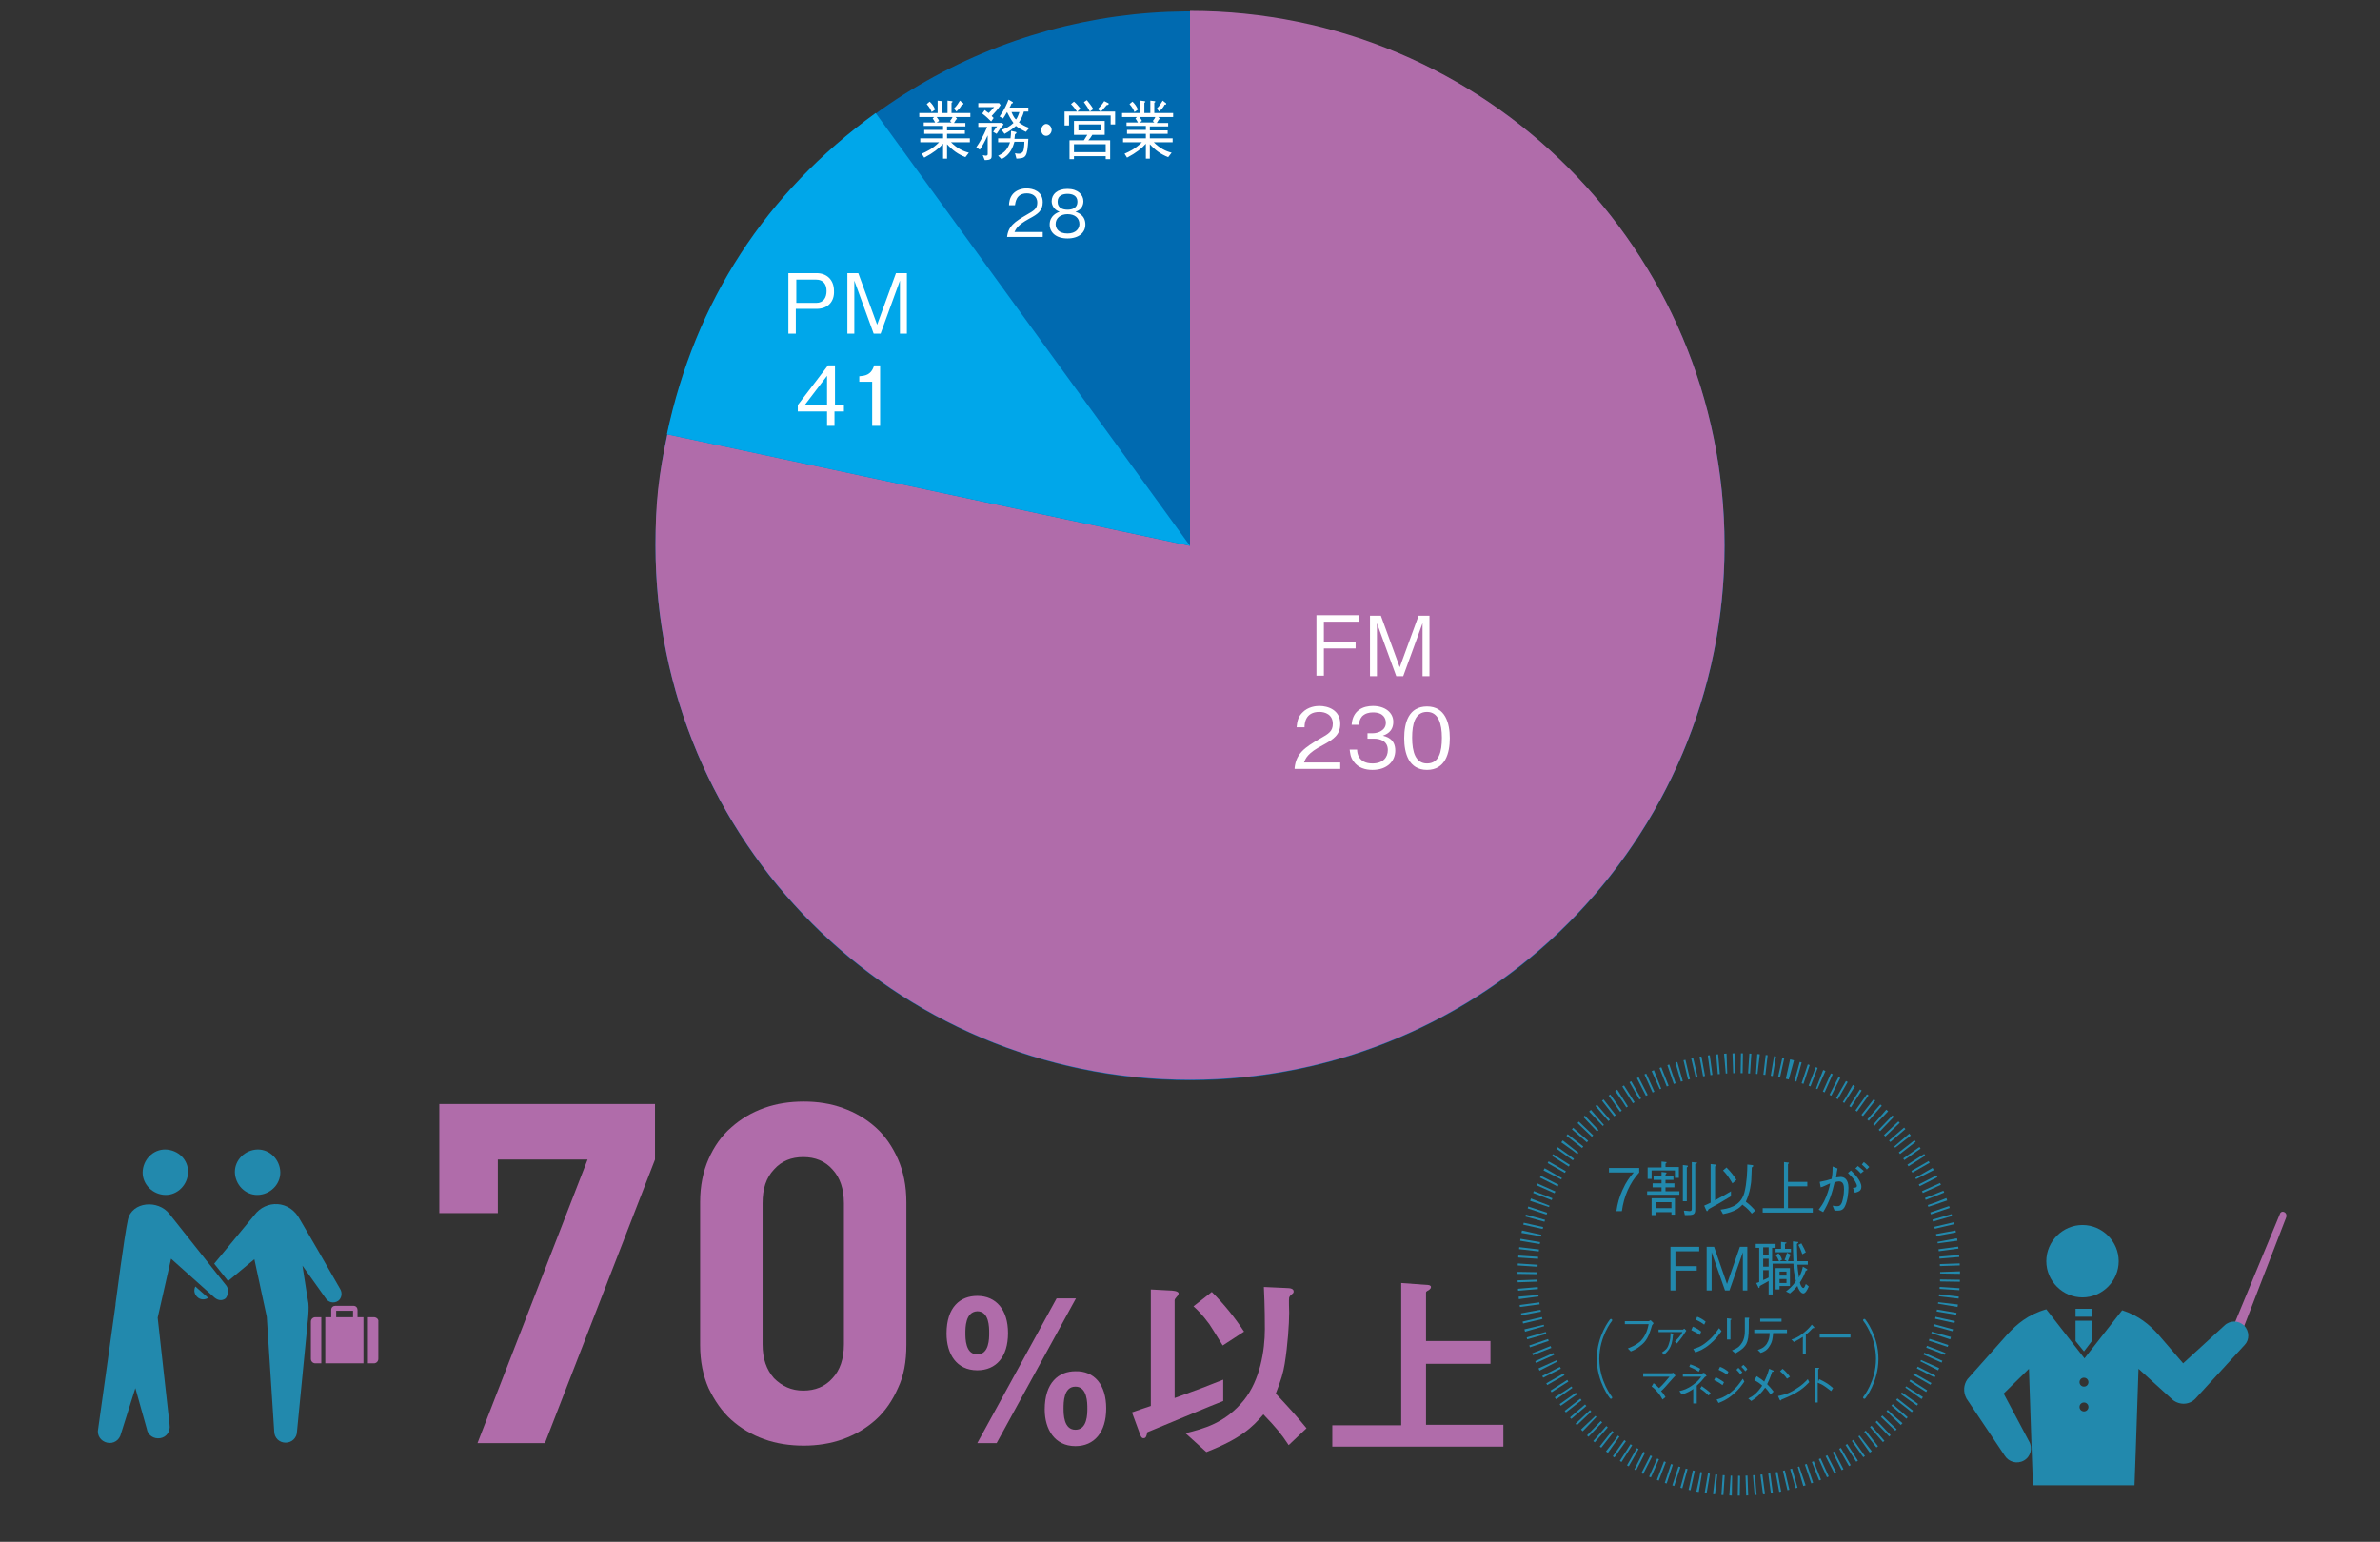 <?xml version="1.0" encoding="utf-8"?>
<!-- Generator: Adobe Illustrator 24.1.1, SVG Export Plug-In . SVG Version: 6.00 Build 0)  -->
<svg version="1.1" id="レイヤー_1" xmlns="http://www.w3.org/2000/svg" xmlns:xlink="http://www.w3.org/1999/xlink" x="0px"
	 y="0px" viewBox="0 0 480 311" style="enable-background:new 0 0 480 311;" xml:space="preserve">
<rect x="0" y="0" width="480" height="311" fill="#333333" stroke="none"/>
<style type="text/css">
	.st0{fill:#006AB0;}
	.st1{fill:#B06CAA;}
	.st2{fill:#00A7EA;}
	.st3{fill:#FFFFFF;}
	.st4{fill:#2289AD;}
	.st5{fill:none;stroke:#2289AD;stroke-width:4.004;stroke-miterlimit:10;stroke-dasharray:0.4,1.201;}
	.st6{fill:none;stroke:#2289AD;stroke-width:0.5;stroke-linecap:round;stroke-linejoin:round;stroke-miterlimit:10;}
	.st7{clip-path:url(#SVGID_2_);}
	.st8{clip-path:url(#SVGID_4_);}
	.st9{fill:none;}
</style>
<g>
	
		<ellipse transform="matrix(1 -8.596627e-03 8.596627e-03 1 -0.937 2.067)" class="st0" cx="240" cy="110.1" rx="107.8" ry="107.8"/>
	<g>
		<g>
			<path class="st1" d="M240,110.1V2.2c59.6,0,107.8,48.3,107.8,107.8c0,59.6-48.3,107.8-107.8,107.8
				c-59.6,0-107.8-48.3-107.8-107.8c0-8.6,0.6-14,2.4-22.4L240,110.1z"/>
		</g>
	</g>
	<g>
		<g>
			<path class="st2" d="M240,110.1L134.5,87.6c5.7-26.8,19.9-48.7,42.1-64.8L240,110.1z"/>
		</g>
	</g>
	<g>
		<path class="st3" d="M267,125.4v4.2h6.4v1.2H267v5.5h-1.5v-12.2h8.5v1.3H267z"/>
		<path class="st3" d="M286.9,136.4v-10.7l-3.9,10.7h-1.4l-3.9-10.7v10.7h-1.4v-12.2h2.2l3.8,10.4l3.8-10.4h2.2v12.2H286.9z"/>
		<path class="st3" d="M261.1,154.9c0.3-2.9,2-4.1,5.1-5.9c1.8-1,2.6-1.5,2.6-3c0-1.9-1.6-2.4-2.7-2.4c-2.9,0-3,2.4-3,3.1h-1.6
			c0.1-0.7,0.1-1.9,1.1-2.9c1.2-1.3,2.9-1.4,3.5-1.4c1.7,0,4.2,0.8,4.2,3.6c0,2.2-1.3,3.1-3.5,4.3c-3.1,1.6-3.5,2.7-3.8,3.5h7.3v1.3
			H261.1z"/>
		<path class="st3" d="M276.8,155.3c-1.4,0-2.9-0.4-3.8-1.7c-0.7-0.9-0.7-1.8-0.8-2.4h1.5c0,0.6,0.2,2.8,3.1,2.8
			c2.1,0,3.1-1.2,3.1-2.7c0-1.8-1.5-2.3-2.8-2.3h-1.3v-1.1h1.1c0.9,0,2.6-0.5,2.6-2.1c0-0.9-0.5-2.1-2.6-2.1c-0.8,0-1.6,0.2-2.2,0.8
			c-0.5,0.6-0.6,1.2-0.6,1.7h-1.5c0.2-3,2.4-3.8,4.3-3.8c2.4,0,4.1,1.3,4.1,3.2c0,2.1-1.6,2.6-2.1,2.8c0.7,0.2,2.5,0.6,2.5,3
			C281.4,153.5,279.8,155.3,276.8,155.3z"/>
		<path class="st3" d="M287.8,155.3c-3.7,0-4.6-3.4-4.6-6.4c0-3.1,0.9-6.4,4.6-6.4c3.7,0,4.6,3.4,4.6,6.4
			C292.4,151.9,291.5,155.3,287.8,155.3z M287.8,143.6c-2.4,0-3,2.4-3,5.2c0,2.9,0.7,5.2,3,5.2c2.4,0,3-2.3,3-5.2
			C290.8,146,290.1,143.6,287.8,143.6z"/>
	</g>
	<g>
		<path class="st3" d="M164.7,62.3h-4.2v5h-1.5V55.1h5.7c2,0,3.5,1.3,3.5,3.6C168.3,60.8,167,62.3,164.7,62.3z M164.6,56.4h-4v4.7h4
			c1.5,0,2.1-1.1,2.1-2.4C166.7,57.3,166,56.4,164.6,56.4z"/>
		<path class="st3" d="M181.5,67.3V56.6l-3.9,10.7h-1.4l-3.9-10.7v10.7h-1.4V55.1h2.2l3.8,10.4l3.8-10.4h2.2v12.2H181.5z"/>
		<path class="st3" d="M168.3,83v2.9h-1.5V83h-5.9v-1.3l6.1-8h1.4v8h1.8V83H168.3z M166.8,75.8l-4.5,5.9h4.5V75.8z"/>
		<path class="st3" d="M175.9,85.9V77h-2.6v-1.1c1.1-0.1,2.4-0.2,3-2.2h1.2v12.2H175.9z"/>
	</g>
	<g>
		<path class="st3" d="M192.7,23.6l0.2,0.2c0,0,0.1,0.1,0.1,0.2c0,0.1-0.1,0.1-0.2,0.1c-0.1,0.3-0.3,0.5-0.4,0.7h2.3v0.7H191v0.8
			h3.6V27H191v0.9h4.6v0.8h-3.8c1.2,1.2,2.4,1.8,3.6,2.1l-0.7,0.9c-1.5-0.6-2.6-1.4-3.7-2.6V32h-0.8v-3c-0.8,0.9-1.9,1.8-3.8,2.8
			l-0.5-0.8c0.9-0.4,2.1-0.9,3.5-2.3h-3.8v-0.8h4.6V27h-3.8v-0.8h3.8v-0.8h-3.9v-0.7h2.3c-0.2-0.4-0.3-0.5-0.5-0.8l0.3-0.3h-3v-0.8
			h3.7v-2.5l0.8,0.1c0.1,0,0.2,0.1,0.2,0.1c0,0.1-0.1,0.2-0.2,0.2v2.1h1.2v-2.5l0.8,0.1c0.2,0,0.2,0.1,0.2,0.1
			c0,0.1-0.1,0.2-0.2,0.2v2.1h3.8v0.8H192.7z M187.9,22.6c-0.2-0.5-0.4-0.9-1-1.6l0.6-0.5c0.5,0.5,0.8,0.9,1.1,1.6L187.9,22.6z
			 M188.9,23.6c0.2,0.3,0.4,0.5,0.5,0.8l-0.5,0.3h3l-0.3-0.3c0.3-0.4,0.4-0.5,0.5-0.8H188.9z M194,21.1c-0.3,0.6-0.6,0.9-1.1,1.4
			l-0.5-0.6c0.6-0.6,0.9-1.1,1.2-1.6l0.5,0.4c0.1,0.1,0.2,0.1,0.2,0.2C194.3,21.2,194.1,21.1,194,21.1z"/>
		<path class="st3" d="M201,27l-0.7-0.4c0.3-0.5,0.5-0.7,0.8-1.1H200v5.8c0,0.6,0,1-1.4,1l-0.4-1c0.2,0,0.4,0.1,0.6,0.1
			c0.4,0,0.4-0.2,0.4-0.4v-3.7c-0.6,1.3-1.1,2.2-1.6,2.9l-0.7-0.5c0.7-1,1.4-2.2,2.2-4.1h-1.8v-0.8h4.8l0.3,0.3
			C201.8,25.8,201.5,26.2,201,27z M200,23.4c0.3,0.3,0.3,0.3,0.4,0.4l-0.5,0.7c-0.5-0.5-1-1-1.8-1.6l0.5-0.7
			c0.1,0.1,0.5,0.4,0.8,0.6c0.3-0.3,0.7-0.7,1.1-1.2h-3.2v-0.8h4.2l0.3,0.4C201.3,22,200.8,22.5,200,23.4z M205,32l-0.3-1.1
			c0.4,0.1,0.5,0.1,0.8,0.1c0.3,0,0.7-0.1,0.9-0.6c0.1-0.3,0.2-1.1,0.2-1.8h-2c-0.3,1-0.8,2.6-2.6,3.5l-0.7-0.7
			c1.4-0.6,2-1.5,2.4-2.7h-2.4v-0.8h2.5c0.1-0.6,0.1-1.1,0.1-1.5l0.9,0.2c0.1,0,0.2,0.1,0.2,0.2c0,0.1-0.2,0.2-0.3,0.3
			c0,0.3-0.1,0.6-0.1,0.9h2.8C207.2,31.8,206.9,31.9,205,32z M206.9,26.6c-0.8-0.4-1.4-0.7-2-1.2c-0.8,0.7-1.4,1.1-2.3,1.6l-0.6-0.8
			c0.9-0.3,1.7-0.7,2.4-1.4c-0.6-0.8-1-1.6-1.3-2.2c-0.4,0.7-0.6,1-0.8,1.3l-0.7-0.4c1-1.4,1.5-2.6,1.8-3.4l0.7,0.4
			c0,0,0.2,0.1,0.2,0.2c0,0.1-0.2,0.2-0.3,0.2c-0.2,0.5-0.3,0.7-0.4,0.8h3.8v0.8h-0.9c-0.2,0.8-0.5,1.4-1,2.2
			c0.7,0.5,1.2,0.8,2.1,1.1L206.9,26.6z M204,22.6c0.4,1,0.7,1.3,0.9,1.5c0.2-0.2,0.4-0.6,0.7-1.5H204z"/>
		<path class="st3" d="M212.1,26.2c0,0.6-0.5,1.2-1.1,1.2c-0.6,0-1-0.5-1-1.2c0-0.6,0.5-1.2,1-1.2C211.6,25,212.1,25.6,212.1,26.2z"
			/>
		<path class="st3" d="M216.6,20.5c0.5,0.4,0.8,0.8,1.3,1.4l-0.6,0.6h7.6v2.6H224v-1.8h-8.4v2h-0.9v-2.8h2.5c-0.4-0.6-0.7-1-1.2-1.5
			L216.6,20.5z M223.9,28.3v3.8H223v-0.6h-6.4v0.6h-0.9v-3.8h2.9c0.3-0.5,0.5-0.8,0.7-1.1h-2.7v-2.8h6.2v2.8h-2.5
			c-0.3,0.5-0.5,0.8-0.8,1.1H223.9z M223,30.7v-1.6h-6.4v1.6H223z M222.1,25.1h-4.6v1.2h4.6V25.1z M219.2,20.2
			c0.4,0.5,0.9,1.1,1.3,1.8l-0.7,0.5c-0.3-0.6-0.6-1.1-1.2-1.9L219.2,20.2z M221.4,22c0.6-0.6,1-1.1,1.3-1.6l0.8,0.4
			c0.1,0,0.1,0.1,0.1,0.2c0,0.1-0.2,0.2-0.4,0.2c-0.7,0.8-1,1.2-1.2,1.3L221.4,22z"/>
		<path class="st3" d="M233.6,23.6l0.2,0.2c0,0,0.1,0.1,0.1,0.2c0,0.1-0.1,0.1-0.2,0.1c-0.1,0.3-0.3,0.5-0.4,0.7h2.3v0.7h-3.7v0.8
			h3.6V27h-3.6v0.9h4.6v0.8h-3.8c1.2,1.2,2.4,1.8,3.6,2.1l-0.7,0.9c-1.5-0.6-2.6-1.4-3.7-2.6V32h-0.8v-3c-0.8,0.9-1.9,1.8-3.8,2.8
			l-0.5-0.8c0.9-0.4,2.1-0.9,3.5-2.3h-3.8v-0.8h4.6V27h-3.8v-0.8h3.8v-0.8h-3.9v-0.7h2.3c-0.2-0.4-0.3-0.5-0.5-0.8l0.3-0.3h-3v-0.8
			h3.7v-2.5l0.8,0.1c0.1,0,0.2,0.1,0.2,0.1c0,0.1-0.1,0.2-0.2,0.2v2.1h1.2v-2.5l0.8,0.1c0.2,0,0.2,0.1,0.2,0.1
			c0,0.1-0.1,0.2-0.2,0.2v2.1h3.8v0.8H233.6z M228.8,22.6c-0.2-0.5-0.4-0.9-1-1.6l0.6-0.5c0.5,0.5,0.8,0.9,1.1,1.6L228.8,22.6z
			 M229.8,23.6c0.2,0.3,0.4,0.5,0.5,0.8l-0.5,0.3h3l-0.3-0.3c0.3-0.4,0.4-0.5,0.5-0.8H229.8z M234.9,21.1c-0.3,0.6-0.6,0.9-1.1,1.4
			l-0.5-0.6c0.6-0.6,0.9-1.1,1.2-1.6l0.5,0.4c0.1,0.1,0.2,0.1,0.2,0.2C235.2,21.2,235,21.1,234.9,21.1z"/>
		<path class="st3" d="M203.1,47.9c0.2-2.3,1.6-3.2,4-4.6c1.4-0.8,2.1-1.2,2.1-2.4c0-1.5-1.2-1.9-2.1-1.9c-2.2,0-2.3,1.9-2.4,2.4
			h-1.2c0-0.5,0.1-1.5,0.8-2.3c0.9-1,2.3-1.1,2.7-1.1c1.4,0,3.3,0.6,3.3,2.8c0,1.7-1,2.4-2.7,3.3c-2.4,1.3-2.7,2.1-3,2.7h5.7v1
			H203.1z"/>
		<path class="st3" d="M215.3,48.1c-2.3,0-3.6-1.2-3.6-2.8c0-1.8,1.5-2.4,2-2.6c-1-0.3-1.6-1.2-1.6-2.1c0-1.4,1.1-2.5,3.2-2.5
			c2.1,0,3.2,1.2,3.2,2.5c0,0.9-0.5,1.8-1.6,2.1c0.5,0.2,2,0.7,2,2.6C218.9,46.9,217.6,48.1,215.3,48.1z M215.3,43.2
			c-1.4,0-2.4,0.8-2.4,2c0,0.9,0.6,1.9,2.4,1.9c1.7,0,2.4-1,2.4-1.9C217.7,44,216.8,43.2,215.3,43.2z M215.3,39.1
			c-0.9,0-2,0.3-2,1.6s1.1,1.6,2,1.6c0.9,0,2-0.3,2-1.6C217.3,39.4,216.2,39.1,215.3,39.1z"/>
	</g>
</g>
<g>
	<g>
		<path class="st1" d="M109.9,291.1H96.3l22.2-57.2h-18.1v10.8H88.6v-22h43.5v11.2L109.9,291.1z"/>
		<path class="st1" d="M181.1,280c-1.1,2.5-2.6,4.7-4.5,6.4c-1.9,1.7-4.1,3-6.6,3.9c-2.5,0.9-5.2,1.3-7.9,1.3c-2.8,0-5.5-0.4-8-1.3
			c-2.5-0.9-4.7-2.2-6.6-3.9c-1.9-1.7-3.4-3.9-4.6-6.4c-1.1-2.5-1.7-5.4-1.7-8.7v-28.8c0-3.3,0.6-6.2,1.7-8.7
			c1.1-2.5,2.6-4.7,4.6-6.4c1.9-1.7,4.1-3,6.6-3.9c2.5-0.9,5.2-1.3,8-1.3c2.8,0,5.4,0.4,7.9,1.3c2.5,0.9,4.7,2.2,6.6,3.9
			c1.9,1.7,3.4,3.9,4.5,6.4c1.1,2.5,1.7,5.4,1.7,8.7v28.8C182.8,274.6,182.3,277.5,181.1,280z M170.2,242.7c0-2.9-0.8-5.2-2.3-6.8
			c-1.5-1.7-3.5-2.5-5.9-2.5c-2.4,0-4.4,0.8-5.9,2.5c-1.6,1.7-2.3,3.9-2.3,6.8v28.5c0,2.9,0.8,5.1,2.3,6.8c1.6,1.6,3.5,2.5,5.9,2.5
			c2.4,0,4.4-0.8,5.9-2.5c1.5-1.6,2.3-3.9,2.3-6.8V242.7z"/>
		<path class="st1" d="M203.3,268.9c0,4.8-2.4,7.5-6.2,7.5c-4.2,0-6.2-3.3-6.2-7.4c0-5.4,2.8-7.6,6.2-7.6
			C200.9,261.4,203.3,264.2,203.3,268.9z M194.7,268.9c0,1.1,0,4.3,2.4,4.3c2.4,0,2.4-3.2,2.4-4.3c0-1.2,0-4.4-2.4-4.4
			C194.7,264.6,194.7,267.8,194.7,268.9z M197.1,291.1l16-29.2h3.9l-16,29.2H197.1z M223.1,284.1c0,4.8-2.4,7.6-6.2,7.6
			c-4.2,0-6.2-3.4-6.2-7.4c0-5.4,2.8-7.7,6.2-7.7C220.7,276.5,223.1,279.3,223.1,284.1z M214.5,284.1c0,1.1,0,4.3,2.4,4.3
			c2.4,0,2.4-3.2,2.4-4.3c0-1.1,0-4.4-2.4-4.4C214.5,279.7,214.5,282.9,214.5,284.1z"/>
		<path class="st1" d="M231.4,288.9c-0.2,0.9-0.3,1.2-0.8,1.2c-0.4,0-0.6-0.5-0.9-1.4l-1.4-3.8c1.6-0.6,1.8-0.6,3.8-1.3v-23.5
			l3.7,0.2c0.6,0,1.9,0.1,1.9,0.6c0,0.3-0.3,0.6-0.4,0.7c-0.2,0.2-0.4,0.5-0.4,0.7v19.7c5-1.8,6.3-2.3,9.8-3.7v4.3
			C243.1,284,240.4,285.2,231.4,288.9z M259.9,291.5c-1.5-2.3-2.6-3.6-5.1-6.2c-2.2,2.6-4.6,4.9-11.5,7.6l-4.2-3.8
			c3.6-0.9,8-2,11.8-6.7c3.2-4,4.2-9.9,4.2-14.3c0-0.8,0-4.6-0.2-8.5l4.4,0.2c1.1,0,1.6,0.2,1.6,0.7c0,0.2,0,0.3-0.4,0.6
			c-0.4,0.3-0.4,0.5-0.5,0.6c-0.1,0.4,0,2.6,0,3.1c0,2.2-0.3,6.6-0.9,10.3c-0.3,1.8-0.7,3.2-1.8,6c2.7,2.9,4,4.3,6.2,7L259.9,291.5z
			 M246.6,271.4c-1.9-3.1-2.2-3.5-2.7-4.3c-1.4-1.9-2.3-2.8-3.2-3.6l3.7-2.9c2.4,2.4,4.6,5.1,6.5,8L246.6,271.4z"/>
		<path class="st1" d="M268.7,291.9v-4.4h13.9v-28.7l5.4,0.4c0.2,0,0.6,0.1,0.6,0.4c0,0.3-0.2,0.4-0.4,0.6c-0.2,0.1-0.6,0.3-0.6,0.5
			v9.8h13v4.6h-13v12.3h15.6v4.4H268.7z"/>
	</g>
	<g>
		<g>
			<g>
				<g>
					<path class="st4" d="M327.1,244.3H326c0.2-1.5,0.6-2.9,1.2-4.2c0.8-1.8,1.5-2.7,2.3-3.6h-5v-0.9h6.1v0.9
						C328.7,238.6,327.5,241.3,327.1,244.3z"/>
					<path class="st4" d="M332.2,241v-0.7h2.9v-0.8h-1.8v-0.8h1.8v-0.7h-1.6v-0.8h1.6v-0.8l0.8,0.1c0.1,0,0.2,0,0.2,0.1
						c0,0.1-0.1,0.2-0.2,0.3v0.3h1.6v0.8h-1.6v0.7h1.8v0.8h-1.8v0.8h2.8v0.7H332.2z M337.8,237.6v-1.5h-4.7v1.7h-0.8v-2.3h2.8v-1.2
						l0.9,0.1c0.1,0,0.1,0,0.1,0.1c0,0.1-0.1,0.2-0.2,0.2v0.7h2.7v2.2H337.8z M337.1,245v-0.5h-3.2v0.6h-0.8v-3.4h4.7v3.3H337.1z
						 M337.1,242.5h-3.2v1.2h3.2V242.5z M340.2,235.5v6.8h-0.8V235l0.8,0.1c0.1,0,0.2,0,0.2,0.1
						C340.5,235.3,340.3,235.4,340.2,235.5z M341.9,234.8v9.1c0,1.2-0.4,1.2-2.1,1.2l-0.2-0.9c0.5,0,1,0.1,1.1,0.1
						c0.5,0,0.5-0.2,0.5-0.6v-9.3l0.9,0.1c0,0,0.2,0,0.2,0.1C342.1,234.7,342,234.8,341.9,234.8z"/>
					<path class="st4" d="M344.6,243.9c-0.1,0.2-0.2,0.4-0.3,0.4c-0.1,0-0.1,0-0.2-0.2l-0.4-0.9c0.4-0.2,0.7-0.3,1.3-0.6v-7.8
						l0.9,0.1c0,0,0.2,0,0.2,0.1c0,0.1-0.1,0.2-0.2,0.3v6.8c1.5-0.8,2.4-1.3,3.2-1.8v1C347.6,242.2,346.1,243.1,344.6,243.9z
						 M353.3,244.8c-0.4-0.5-0.9-1.1-1.9-1.8c-0.5,0.6-1.4,1.4-3.9,1.9l-0.5-0.9c1.3-0.2,4-0.5,4.8-3.4c0.5-1.9,0.6-4.4,0.6-5.7
						l0.9,0.1c0.1,0,0.3,0,0.3,0.2c0,0.1-0.2,0.2-0.3,0.3c-0.1,2.8-0.1,2.8-0.2,3.4c-0.3,2.1-0.8,3-1,3.5c0.8,0.6,1.3,1.1,1.9,1.8
						L353.3,244.8z M349.4,238.7c-0.6-1-1.1-1.8-1.9-2.6l0.7-0.6c1,1,1.5,1.7,2,2.5L349.4,238.7z"/>
					<path class="st4" d="M355.5,244.6v-0.9h4.3v-9.3l0.8,0.1c0.1,0,0.2,0,0.2,0.1c0,0.1-0.1,0.1-0.2,0.2v3.6h3.9v0.9h-3.9v4.4h5
						v0.9H355.5z"/>
					<path class="st4" d="M367,238.4c1.1-0.2,1.8-0.4,2.4-0.6c0.1-0.6,0.2-1,0.2-2.5l1,0.4c-0.1,0.5-0.2,0.9-0.3,1.8
						c0.3,0,0.6-0.1,0.9-0.1c0.7,0,1.6,0.4,1.6,2.2c0,1-0.2,2.7-0.7,3.7c-0.4,0.9-1.1,0.9-1.5,0.9c-0.1,0-0.3,0-0.6,0l-0.4-1
						c0.5,0.1,0.7,0.1,0.9,0.1c0.3,0,0.7,0,1-0.8c0.1-0.3,0.4-1.4,0.4-2.6c0-0.7-0.1-1.6-1-1.6c-0.3,0-0.7,0.1-0.9,0.2
						c-0.5,2.2-1.1,4-2.3,6l-0.9-0.5c0.4-0.6,0.9-1.1,1.5-2.6c0.5-1.3,0.7-2.1,0.8-2.7c-0.2,0.1-0.9,0.4-1.1,0.5
						c-0.4,0.2-0.5,0.2-0.8,0.3L367,238.4z M373.3,236.1c0.6,0.6,2.1,2,2.1,3.3c0,0.9-0.7,1-1.3,1.2l-0.4-1c0.3,0,0.8,0,0.8-0.4
						c0-0.2-0.1-0.4-0.3-0.8c-0.3-0.6-0.8-1.1-1.5-1.8L373.3,236.1z M375.3,236.7c-0.3-0.3-0.7-0.8-1.1-1l0.5-0.5
						c0.4,0.3,0.7,0.6,1.2,1L375.3,236.7z M375.9,234.4c0.3,0.2,0.7,0.6,1.1,1l-0.5,0.5c-0.3-0.4-0.7-0.7-1-1L375.9,234.4z"/>
					<path class="st4" d="M337.9,252.4v3h4.3v0.9h-4.3v4h-1v-8.8h5.8v0.9H337.9z"/>
					<path class="st4" d="M351.5,260.3v-7.7l-2.7,7.7h-0.9l-2.7-7.7v7.7h-1v-8.8h1.5l2.6,7.5l2.6-7.5h1.5v8.8H351.5z"/>
					<path class="st4" d="M364.3,255.9c0.2,0.1,0.2,0.1,0.2,0.2c0,0.1-0.1,0.2-0.3,0.2c-0.3,0.8-0.6,1.5-1.2,2.4
						c0.1,0.5,0.4,1.1,0.7,1.1c0.1,0,0.2,0,0.5-0.8l0.6,0.5c-0.3,0.7-0.7,1.4-1.1,1.4c-0.6,0-1.1-1.1-1.2-1.5
						c-0.4,0.5-0.9,1-1.5,1.5l-0.8-0.4c0.6-0.5,1.3-1,2-2.1c-0.3-1.2-0.5-2.3-0.5-3.5h-4.2v6.2h-0.8v-2.7c-0.3,0.2-0.9,0.5-1.8,1
						c0,0.3-0.1,0.4-0.1,0.4c-0.1,0-0.2-0.1-0.2-0.2l-0.4-0.8c0.4-0.1,0.4-0.1,0.6-0.2v-6.9h-0.7v-0.8h4v0.8h-0.7v2.7h1.4
						c-0.3-0.7-0.4-0.9-0.7-1.2l0.6-0.4c0.5,0.7,0.6,1,0.7,1.3l-0.5,0.3h1.5l-0.5-0.3c0.2-0.3,0.3-0.7,0.5-1.4l0.6,0.3
						c0.1,0.1,0.2,0.1,0.2,0.2c0,0.1-0.1,0.1-0.2,0.1c-0.1,0.4-0.3,0.7-0.4,1.1h1.1c-0.1-2.2-0.1-2.6-0.1-4l0.8,0.1
						c0.1,0,0.3,0,0.3,0.1c0,0,0,0.1-0.3,0.3c0,1.2,0.1,2.7,0.1,3.5h2.1v0.7h-2.1c0.1,1.5,0.3,2.2,0.3,2.6c0.5-0.9,0.7-1.7,0.8-2.2
						L364.3,255.9z M356.7,251.6h-1.1v1.6h1.1V251.6z M356.7,253.9h-1.1v1.6h1.1V253.9z M355.6,258.2c0.3-0.1,0.5-0.2,1.1-0.5v-1.5
						h-1.1V258.2z M359.2,250.5l0.8,0.1c0.2,0,0.3,0,0.3,0.1c0,0.1-0.1,0.1-0.3,0.2v1h1.2v0.7h-3.1v-0.7h1.1V250.5z M358.9,259.4
						v0.7h-0.8v-4.3h2.9v3.6H358.9z M360.3,256.5h-1.4v0.8h1.4V256.5z M360.3,258h-1.4v0.8h1.4V258z M363.3,250.8
						c0.5,0.9,0.7,1.3,0.9,1.8l-0.7,0.4c-0.3-0.9-0.5-1.3-0.8-1.9L363.3,250.8z"/>
				</g>
			</g>
			<g>
				
					<ellipse transform="matrix(0.24 -0.971 0.971 0.24 16.909 535.707)" class="st5" cx="350.5" cy="257.1" rx="42.6" ry="42.6"/>
			</g>
		</g>
		<g>
			<g>
				<path class="st4" d="M327.7,267.1v-0.6h4.8c0.1,0,0.2-0.1,0.4-0.2l0.6,0.6c-0.2,0.3-0.2,0.3-0.3,0.4c-0.7,2.4-1.2,3.3-2.4,4.2
					c-0.6,0.5-1.1,0.8-1.9,1.1l-0.6-0.6c0.7-0.3,1.6-0.6,2.6-1.5c1.1-1.2,1.4-2.4,1.6-3.4H327.7z"/>
				<path class="st4" d="M339.5,268.1c0.1,0,0.2-0.1,0.2-0.1l0.4,0.4c-0.3,0.5-1.1,1.7-1.9,2.6l-0.4-0.4c0.4-0.4,1.2-1.2,1.5-1.9
					h-4.8v-0.5H339.5z M335.2,272.8c0.6-0.4,1.1-0.7,1.4-1.8c0.3-0.8,0.3-1.5,0.3-2.1l0.4,0.1c0.2,0,0.3,0,0.3,0.1c0,0,0,0-0.2,0.2
					c-0.1,1.4-0.3,2.1-0.8,2.9c-0.2,0.3-0.4,0.5-1,1.1L335.2,272.8z"/>
				<path class="st4" d="M341.4,267.6c0.5,0.2,1.1,0.5,1.7,1l-0.3,0.7c-0.5-0.4-0.9-0.6-1.7-1L341.4,267.6z M347.2,268.5
					c-0.5,0.7-1.1,1.6-2.3,2.6c-1.3,1.1-2.2,1.4-3,1.7l-0.4-0.7c0.7-0.2,1.5-0.4,2.7-1.4c1.4-1.1,1.9-2,2.5-2.8L347.2,268.5z
					 M342.3,265.6c0.5,0.2,1.1,0.5,1.7,1l-0.3,0.6c-0.4-0.3-0.8-0.6-1.7-1L342.3,265.6z"/>
				<path class="st4" d="M349,266c0.1,0,0.2,0,0.2,0.1c0,0,0,0.1-0.2,0.2v3.9h-0.7v-4.3L349,266z M349.3,272.4
					c1-0.4,1.4-0.7,1.7-1.1c0.5-0.6,0.9-1.4,0.9-2.8c0-0.3,0-1.5,0-1.7c0-0.3,0-0.3,0-1l0.7,0c0,0,0.2,0,0.2,0.1c0,0,0,0.1-0.1,0.2
					c0,2.6,0,3.5-0.3,4.5c-0.4,1.3-1.6,1.9-2.4,2.4L349.3,272.4z"/>
				<path class="st4" d="M357.6,269c-0.1,0.8-0.1,1.6-0.7,2.5c-0.5,0.9-1.2,1.2-1.8,1.4l-0.6-0.6c0.6-0.2,1.2-0.4,1.8-1.2
					c0.5-0.8,0.6-1.5,0.6-2.2h-3.1v-0.7h6.6v0.7H357.6z M359.2,266.6H355V266h4.3V266.6z"/>
				<path class="st4" d="M363.7,269.6c-0.6,0.4-1.1,0.7-1.9,1.1l-0.5-0.5c0.6-0.2,1.3-0.4,2.4-1.3c1-0.8,1.4-1.3,1.7-1.7l0.4,0.4
					c0.1,0.1,0.1,0.1,0.1,0.2c0,0,0,0.1-0.1,0.1c0,0-0.2,0-0.2,0c-0.5,0.5-0.8,0.9-1.4,1.3v4h-0.6V269.6z"/>
				<path class="st4" d="M367,269.8v-0.7h6.2v0.7H367z"/>
				<path class="st4" d="M333.5,279c0.3,0.2,0.6,0.5,1.1,1c0.7-0.6,1.7-1.8,2.1-2.3h-5.3V277h5.6c0.1,0,0.3,0,0.5-0.1l0.4,0.6
					c0,0-0.3,0.3-0.4,0.4c-1.6,1.8-1.9,2.2-2.5,2.7c0.4,0.4,0.6,0.7,0.9,1.2l-0.6,0.5c-0.2-0.4-0.5-0.9-1.1-1.6
					c-0.6-0.7-0.9-0.9-1.1-1L333.5,279z"/>
				<path class="st4" d="M341.6,280.1c-0.7,0.5-1.2,0.8-2.4,1.2l-0.5-0.7c0.8-0.2,1.6-0.4,2.8-1.3c1-0.7,1.3-1.2,1.6-1.6h-3.7v-0.6
					h3.7c0.1,0,0.5-0.2,0.6-0.2l0.5,0.7c-0.3,0.1-0.3,0.1-0.4,0.2c-0.4,0.5-0.8,1-1.6,1.7v3.6h-0.7V280.1z M340.9,275.2
					c0.9,0.3,1.7,0.7,2,0.9l-0.3,0.6c-0.7-0.5-1.4-0.8-1.9-1L340.9,275.2z M343.2,279.6c0.6,0.4,1.4,1,1.8,1.4l-0.4,0.5
					c-0.4-0.4-0.8-0.8-1.7-1.4L343.2,279.6z"/>
				<path class="st4" d="M346,277.8c0.5,0.2,1.1,0.6,1.7,1l-0.3,0.6c-0.4-0.3-0.8-0.6-1.7-1L346,277.8z M351.8,278.7
					c-0.5,0.7-1.1,1.6-2.3,2.6c-1.3,1.1-2.2,1.4-2.9,1.7l-0.4-0.7c0.7-0.2,1.5-0.4,2.8-1.4c1.4-1.1,1.9-2,2.5-2.8L351.8,278.7z
					 M346.9,275.7c0.6,0.2,1.2,0.6,1.7,1l-0.3,0.6c-0.6-0.5-1.1-0.7-1.7-1L346.9,275.7z M351,277.2c-0.2-0.3-0.6-0.7-0.8-0.9
					l0.4-0.4c0.2,0.2,0.6,0.6,0.8,0.9L351,277.2z M352,276.6c-0.2-0.3-0.5-0.6-0.8-0.9l0.4-0.4c0.3,0.3,0.6,0.5,0.8,0.9L352,276.6z"
					/>
				<path class="st4" d="M354.3,277.6c0.8,0.5,1.2,0.8,1.5,1.1c0.4-0.8,0.7-1.5,1-2.6l0.7,0.3c0.1,0,0.2,0.1,0.2,0.2
					c0,0.1-0.1,0.1-0.3,0.1c-0.4,1.3-0.8,2.1-1,2.5c0.3,0.3,0.7,0.7,1.3,1.5l-0.6,0.6c-0.4-0.6-0.7-1-1.1-1.4
					c-0.7,1-1.4,1.8-2.8,2.7l-0.6-0.5c1-0.5,1.8-1.1,2.8-2.6c-0.3-0.3-0.8-0.7-1.6-1.1L354.3,277.6z"/>
				<path class="st4" d="M364.9,278.8c-1,1-2,2.1-5.6,3.5c0,0-0.1,0.2-0.2,0.2c-0.1,0-0.1-0.1-0.2-0.2l-0.3-0.7
					c0.8-0.2,1.8-0.3,3.4-1.3c1.5-0.9,2.1-1.6,2.6-2.1L364.9,278.8z M360.4,278.1c-0.4-0.6-0.9-1.1-1.4-1.5l0.5-0.5
					c0.3,0.2,1,0.9,1.5,1.6L360.4,278.1z"/>
				<path class="st4" d="M366.9,278.2c1.5,0.7,2,1.1,2.8,1.8l-0.4,0.6c-0.3-0.2-0.6-0.5-1.2-0.9c-0.7-0.5-1.1-0.6-1.5-0.8v4H366v-7
					l0.7,0c0,0,0.2,0,0.2,0.1c0,0.1-0.1,0.1-0.2,0.2v2.5L366.9,278.2z"/>
			</g>
			<path class="st6" d="M324.9,281.9c0,0-2.6-3.2-2.6-7.8c0-4.6,2.6-7.8,2.6-7.8"/>
			<path class="st6" d="M376,281.9c0,0,2.6-3.2,2.6-7.8c0-4.6-2.6-7.8-2.6-7.8"/>
		</g>
	</g>
	<g>
		<g>
			<defs>
				<rect id="SVGID_1_" x="7.2" y="194.6" width="468.1" height="105"/>
			</defs>
			<clipPath id="SVGID_2_">
				<use xlink:href="#SVGID_1_"  style="overflow:visible;"/>
			</clipPath>
			<g class="st7">
				<g>
					<g>
						<path class="st1" d="M450.3,270.7c0.5,0.2,1.1,0,1.3-0.6l9.5-24.6c0.1-0.4,0-0.8-0.4-1c-0.4-0.2-0.8,0-0.9,0.4l-10.1,24.4
							C449.5,269.9,449.8,270.5,450.3,270.7z"/>
						<path class="st4" d="M427.3,254.4c0,4-3.3,7.3-7.3,7.3c-4,0-7.3-3.3-7.3-7.3c0-4,3.3-7.3,7.3-7.3
							C424,247.1,427.3,250.4,427.3,254.4z"/>
					</g>
					<g>
						<rect x="418.6" y="264" class="st4" width="3.3" height="1.6"/>
						<polygon class="st4" points="420.3,272.6 421.9,270.5 421.9,266.4 418.6,266.4 418.6,270.5 						"/>
						<path class="st4" d="M452.6,267.4c-1.1-1.1-2.9-1.1-4,0l-8.3,7.6l-5-5.8c-1.8-2-3.9-3.8-7.3-4.9l-7.6,9.7l-7.7-9.9
							c-3.8,1.1-5.9,3-7.8,5l-8.1,9.1c-0.8,1.1-0.9,2.6-0.2,3.9l7.7,11.5c0.8,1.3,2.5,1.8,3.9,1c1.4-0.8,1.8-2.6,1-3.9l-5.1-9.6
							l5.1-5c0.5,16.4,2.2,61.1,2.2,61.1c0,2,1.7,3.7,3.7,3.7c2,0,3.7-1.7,3.7-3.7l0.8-19.1l0.6-14.3l0.6,14.3l0.9,19.1
							c0,2,1.7,3.7,3.7,3.7c2.1,0,3.7-1.7,3.7-3.7c0,0,1.7-44.7,2.2-61.1l6.6,6c1.4,1.4,3.6,1.4,4.9,0v0l9.9-10.8
							C453.7,270.3,453.7,268.5,452.6,267.4z M420.3,284.7c-0.5,0-0.9-0.4-0.9-0.9c0-0.5,0.4-0.9,0.9-0.9c0.5,0,0.9,0.4,0.9,0.9
							C421.2,284.3,420.8,284.7,420.3,284.7z M420.3,279.7c-0.5,0-0.9-0.4-0.9-0.9c0-0.5,0.4-0.9,0.9-0.9c0.5,0,0.9,0.4,0.9,0.9
							C421.2,279.3,420.8,279.7,420.3,279.7z"/>
					</g>
				</g>
			</g>
		</g>
	</g>
	<g>
		<g>
			<defs>
				<rect id="SVGID_3_" x="2.7" y="194.6" width="463" height="105"/>
			</defs>
			<clipPath id="SVGID_4_">
				<use xlink:href="#SVGID_3_"  style="overflow:visible;"/>
			</clipPath>
			<g class="st8">
				<path class="st4" d="M37.9,236.9c-0.3,2.5-2.5,4.4-5,4.1c-2.5-0.3-4.4-2.5-4.1-5c0.3-2.5,2.5-4.4,5-4.1
					C36.4,232.2,38.2,234.4,37.9,236.9z"/>
				<path class="st4" d="M45.7,259.4l-11.5-14.5c-2.3-3-7.6-2.5-8.4,1.1c-0.7,3.1-2.5,17-2.5,17c0,0,0,0.1,0,0.2l-3.5,25
					c-0.3,1.3,0.5,2.5,1.8,2.8c1.3,0.3,2.5-0.5,2.8-1.8l2.9-9.2l2.3,8.2c0.2,1.3,1.4,2.1,2.7,1.9c1.3-0.2,2.1-1.4,1.9-2.7l-2.4-21.6
					l2.7-11.9l8.5,7.6c0.8,0.8,1.7,1,2.5,0.4C46,261.3,46.2,260.2,45.7,259.4z"/>
				<path class="st4" d="M47.4,236.9c0.3,2.5,2.5,4.4,5,4.1c2.5-0.3,4.4-2.5,4.1-5c-0.3-2.5-2.5-4.4-5-4.1
					C49,232.2,47.1,234.4,47.4,236.9z"/>
				<g>
					<g>
						<path class="st1" d="M65.7,275h7.6v-9.3h-1.2v-1.5c0-0.4-0.3-0.8-0.8-0.8h-3.7c-0.4,0-0.8,0.3-0.8,0.8v1.5h-1.2V275z
							 M67.8,264.4h3.4v1.3h-3.4V264.4z"/>
						<path class="st1" d="M64.8,265.7h-1.2c-0.5,0-0.9,0.4-0.9,0.9v7.5c0,0.5,0.4,0.9,0.9,0.9h1.2V265.7z"/>
						<path class="st1" d="M75.4,265.7h-1.2v9.3h1.2c0.5,0,0.9-0.4,0.9-0.9v-7.5C76.4,266.1,75.9,265.7,75.4,265.7z"/>
					</g>
				</g>
				<g>
					<path class="st4" d="M39.4,259.5c-0.4,0.8-0.2,1.7,0.6,2.3c0.6,0.4,1.3,0.4,2,0L39.4,259.5z"/>
					<path class="st4" d="M68.6,260l-4.6-8l-3.5-6c-2.1-4-6.9-4-9.2-0.9l-8.1,9.8l2.8,3.5l5.3-4.4l2.5,11.6l1.5,23.1
						c0,1.3,1,2.3,2.3,2.3s2.3-1,2.3-2.3l2.2-22.5c0.1-0.9,0.2-2.5,0.1-3.3c0,0-0.6-3.6-1.2-7.6l4.7,6.6c0.5,0.8,1.6,1.1,2.5,0.5
						C68.9,261.9,69.1,260.8,68.6,260z"/>
				</g>
			</g>
		</g>
	</g>
</g>
<rect x="-6" y="-19.1" class="st9" width="490" height="328.8"/>
</svg>
